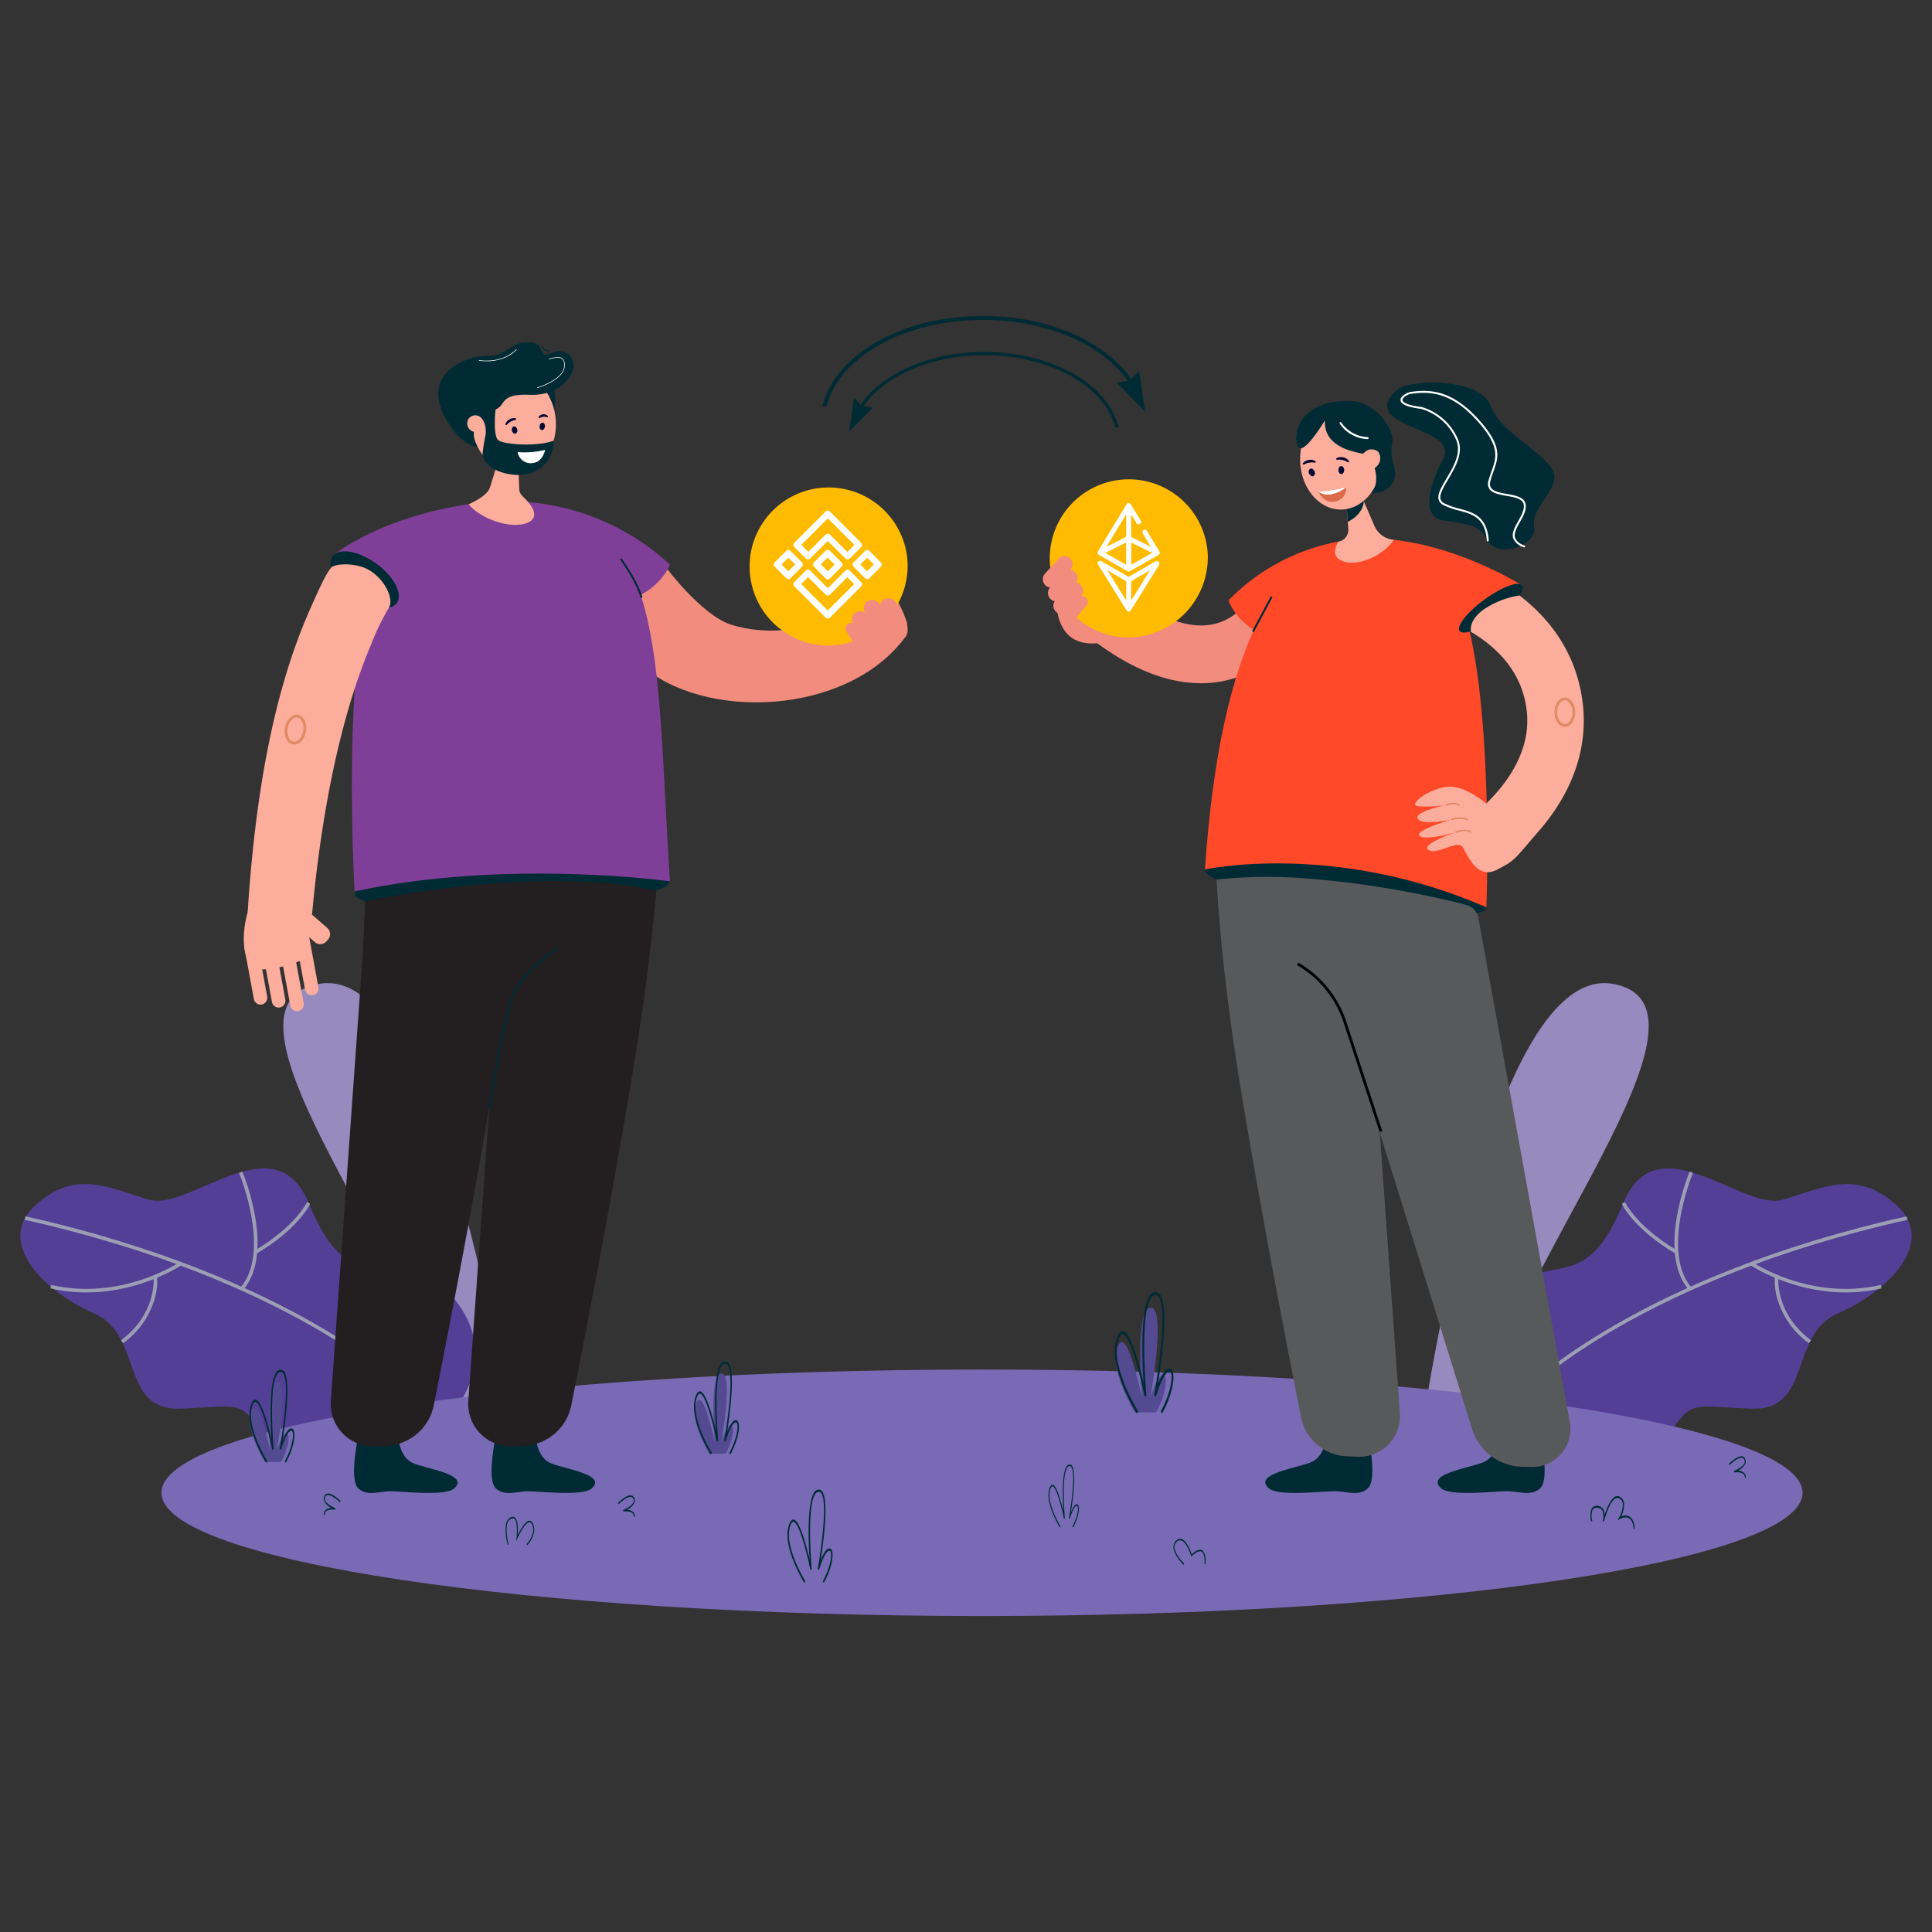<svg id="f947ca02-98f6-4737-aecf-ccb3c690e9a7" data-name="Layer 1" xmlns="http://www.w3.org/2000/svg" viewBox="0 0 445 445"><rect x="0" y="0" width="445" height="445" fill="#333333" stroke="none"/><defs><style>.b9515080-eb13-4a7f-b6e3-45d8c3f5e411{fill:#978abe;}.e6ae0e32-22fc-47a9-9905-90b36deb1488{fill:#543f97;}.ee183eb9-cdf4-4c16-9dca-701b8e941e13{opacity:0.5;}.ae96eea5-df71-4452-8a44-c1415b9d4aba{fill:#e3ffd2;}.b2dd273a-52e3-4d4a-b25f-8c3dbe21aa91{fill:#786ab5;}.e360a1dc-cc00-4f53-b5d0-b0cbf885b8c0{fill:#002b34;}.ec569326-28db-46f2-bea9-501d4884e8c6{fill:#534a91;}.f34a3531-fee5-4c81-848f-e98671d5aea0{fill:#f18c7e;}.b056fb0e-3a02-4e92-89ff-eaef03219566{fill:#ffbb01;}.fb45d1f3-dbc0-41e0-b4e2-74ae5f897930{fill:#231f20;}.e8b96500-5f36-4841-bc59-56b931241228{fill:#7f3f98;}.bcaef300-0be0-4481-a8ed-6dc32ab8150f{fill:#fdad9b;}.a0a97a39-8396-46f5-8575-6c571619b988{fill:#060633;}.bd0aa0bf-51e6-4794-87a5-14bc312b0dd0{fill:#fff;}.bfcda818-8ac1-4a1d-8dee-6d51d487b269{fill:#e08b65;}.bd1fd549-0846-4023-be59-e8b822562f2d{fill:#58595b;}.fc2cdff9-bced-4891-abd7-b96a7d7caabb{fill:#ff4929;}.e9505134-9253-4b9c-891c-bfce2422f5d5{fill:#020202;}.a577d832-c04c-4372-9437-27b781cd7150{fill:#dd8964;}.e60a290a-f93a-43e1-ba16-b4ce00ac8a6b{fill:#db6b49;}</style></defs><path class="b9515080-eb13-4a7f-b6e3-45d8c3f5e411" d="M116.999,326.205S101.686,221.407,73.405,226.63c-28.28,5.223,25.821,67.95,29.312,98.599Z"/><path class="e6ae0e32-22fc-47a9-9905-90b36deb1488" d="M21.684,302.522c11.395,4.949,5.827,22.58,20.063,21.939,14.238-.65,13.286-1.742,18.639,5.452,0,0,1.407,6.203,6.615,8.225,20.551,7.977,55.938-17.717,37.177-39.495-1.355-1.573-3.594-2.52-6.098-3.44-13.589-4.981-19.24.586-26.997-18.141-7.76-18.732-27.474,1.983-36.713-.724-9.239-2.707-16.965-7.178-26.278,1.329C-1.222,286.182,10.287,297.582,21.684,302.522Z"/><g class="ee183eb9-cdf4-4c16-9dca-701b8e941e13"><path class="ae96eea5-df71-4452-8a44-c1415b9d4aba" d="M92.833,320.204l.579-.576c-.253-.256-26.102-25.731-87.57-39.467l-.178.798C66.902,294.644,92.58,319.95,92.833,320.204Z"/><path class="ae96eea5-df71-4452-8a44-c1415b9d4aba" d="M59.156,288.708c9.605-5.71,12.197-11.244,12.302-11.477l-.744-.338c-.025.055-2.617,5.549-11.976,11.113Z"/><path class="ae96eea5-df71-4452-8a44-c1415b9d4aba" d="M56.024,297.073c3.091-3.578,4.031-9.434,2.719-16.933a54.65,54.65,0,0,0-2.917-10.295l-.754.314c.075.181,7.441,18.153.334,26.38Z"/><path class="ae96eea5-df71-4452-8a44-c1415b9d4aba" d="M40.049,292.444c1.131-.618,1.76-1.041,1.788-1.061l-.461-.674c-.132.09-13.387,8.984-29.593,5.248l-.183.796C24.658,299.764,35.835,294.748,40.049,292.444Z"/><path class="ae96eea5-df71-4452-8a44-c1415b9d4aba" d="M28.351,309.381a19.272,19.272,0,0,0,7.217-10.05,14.269,14.269,0,0,0,.613-5.143l-.812.093c.009.081.817,8.202-7.508,14.447Z"/></g><path class="b9515080-eb13-4a7f-b6e3-45d8c3f5e411" d="M328.001,326.205s15.313-104.798,43.594-99.575c28.281,5.223-25.821,67.95-29.312,98.599Z"/><path class="e6ae0e32-22fc-47a9-9905-90b36deb1488" d="M423.316,302.522c-11.395,4.949-5.827,22.58-20.063,21.939-14.238-.65-13.286-1.742-18.639,5.452,0,0-1.407,6.203-6.615,8.225-20.551,7.977-55.938-17.717-37.177-39.495,1.355-1.573,3.594-2.52,6.098-3.44,13.588-4.981,19.24.586,26.997-18.141,7.76-18.732,27.474,1.983,36.713-.724,9.239-2.707,16.965-7.178,26.278,1.329C446.222,286.182,434.713,297.582,423.316,302.522Z"/><g class="ee183eb9-cdf4-4c16-9dca-701b8e941e13"><path class="ae96eea5-df71-4452-8a44-c1415b9d4aba" d="M352.167,320.204l-.579-.576c.253-.256,26.102-25.731,87.57-39.467l.178.798C378.098,294.644,352.42,319.95,352.167,320.204Z"/><path class="ae96eea5-df71-4452-8a44-c1415b9d4aba" d="M385.844,288.708c-9.605-5.71-12.197-11.244-12.302-11.477l.744-.338c.025.055,2.617,5.549,11.977,11.113Z"/><path class="ae96eea5-df71-4452-8a44-c1415b9d4aba" d="M388.976,297.073c-3.091-3.578-4.031-9.434-2.719-16.933a54.646,54.646,0,0,1,2.917-10.295l.754.314c-.075.181-7.441,18.153-.334,26.38Z"/><path class="ae96eea5-df71-4452-8a44-c1415b9d4aba" d="M404.951,292.444c-1.131-.618-1.76-1.041-1.788-1.061l.461-.674c.132.09,13.387,8.984,29.593,5.248l.183.796C420.342,299.764,409.165,294.748,404.951,292.444Z"/><path class="ae96eea5-df71-4452-8a44-c1415b9d4aba" d="M416.649,309.381a19.272,19.272,0,0,1-7.217-10.05,14.27,14.27,0,0,1-.613-5.143l.812.093c-.009.081-.817,8.202,7.508,14.447Z"/></g><path class="b2dd273a-52e3-4d4a-b25f-8c3dbe21aa91" d="M415.186,343.83c0,15.678-84.62,28.388-189.003,28.388-104.384,0-189.003-12.71-189.003-28.388,0-15.679,84.619-28.389,189.003-28.389C330.566,315.441,415.186,328.151,415.186,343.83Z"/><path class="e360a1dc-cc00-4f53-b5d0-b0cbf885b8c0" d="M121.432,355.93l-.126-.3a5.938,5.938,0,0,0,1.495-2.959,2.828,2.828,0,0,0-.246-1.549c-.157-.333-.347-.494-.579-.494H121.964c-1.129.025-2.766,3.673-2.782,3.71l-.298.669.09-.802c.004-.032.357-3.257-.362-4.22a.667.667,0,0,0-.948-.126,1.856,1.856,0,0,0-.881,1.238,10.605,10.605,0,0,0,.399,4.605l-.206.157a10.913,10.913,0,0,1-.405-4.9,2.159,2.159,0,0,1,1.019-1.441.824.824,0,0,1,1.172.193c.598.802.564,2.794.497,3.86.528-1.07,1.737-3.281,2.702-3.303.314-.004.575.208.779.64a3.332,3.332,0,0,1,.287,1.826A6.226,6.226,0,0,1,121.432,355.93Z"/><path class="e360a1dc-cc00-4f53-b5d0-b0cbf885b8c0" d="M74.567,348.935a1.449,1.449,0,0,1,.197-.893,1.969,1.969,0,0,1,1.608-.707,3.387,3.387,0,0,1-1.769-1.816,1.415,1.415,0,0,1,.107-.943c.83-1.756,3.613,1.064,3.731,1.185l-.126.301c-.754-.772-2.839-2.504-3.421-1.272a.9.9,0,0,0-.075.607c.217.94,1.828,1.747,2.43,1.979l-.039.353c-.017-.002-1.76-.259-2.283.566a.967.967,0,0,0-.132.602Z"/><path class="e360a1dc-cc00-4f53-b5d0-b0cbf885b8c0" d="M146.214,349.362l-.229-.038a.965.965,0,0,0-.132-.602c-.523-.825-2.265-.567-2.283-.566l-.039-.353c.602-.231,2.213-1.04,2.43-1.979a.901.901,0,0,0-.075-.607c-.582-1.233-2.666.501-3.421,1.273l-.126-.301c.118-.121,2.902-2.94,3.731-1.186a1.417,1.417,0,0,1,.107.943,3.386,3.386,0,0,1-1.769,1.815,1.97,1.97,0,0,1,1.608.707A1.45,1.45,0,0,1,146.214,349.362Z"/><path class="e360a1dc-cc00-4f53-b5d0-b0cbf885b8c0" d="M402.098,340.354l-.228-.038a.965.965,0,0,0-.132-.602c-.523-.825-2.266-.568-2.283-.565l-.039-.353c.602-.232,2.213-1.04,2.43-1.979a.9.9,0,0,0-.075-.607c-.582-1.232-2.667.501-3.421,1.272l-.126-.301c.118-.121,2.902-2.941,3.731-1.186a1.416,1.416,0,0,1,.107.943,3.386,3.386,0,0,1-1.769,1.816,1.97,1.97,0,0,1,1.608.707A1.452,1.452,0,0,1,402.098,340.354Z"/><path class="e360a1dc-cc00-4f53-b5d0-b0cbf885b8c0" d="M376.251,352.146a3.335,3.335,0,0,0-.723-2.2c-.929-.924-2.436-.076-2.451-.067l-.524.301.375-.648a6.253,6.253,0,0,0,.861-3.244,1.528,1.528,0,0,0-.805-1.147c-1.9-1.043-3.454,5.01-3.53,5.31l-.003.014-.256-.158.002-.01a4.168,4.168,0,0,0-.037-2.175,1.334,1.334,0,0,0-1.234-.846,1.069,1.069,0,0,0-1.165.617,4.632,4.632,0,0,0-.013,2.412l-.255.159a5.174,5.174,0,0,1,.045-2.82,1.301,1.301,0,0,1,1.402-.798,1.592,1.592,0,0,1,1.453,1.045,3.126,3.126,0,0,1,.208,1.013c.622-1.922,1.905-5.032,3.474-4.171a1.909,1.909,0,0,1,.981,1.448,5.854,5.854,0,0,1-.647,3.098,2.093,2.093,0,0,1,2.267.302,3.807,3.807,0,0,1,.849,2.527Z"/><path class="e360a1dc-cc00-4f53-b5d0-b0cbf885b8c0" d="M272.643,360.434c-.097-.091-2.36-2.242-2.36-4.129a1.927,1.927,0,0,1,.619-1.459,1.181,1.181,0,0,1,1.395-.304c1.146.541,1.975,2.819,2.195,3.481,1.167-1.086,2.036-1.349,2.584-.782.783.81.588,2.974.579,3.065l-.227-.052c.002-.02.182-2.03-.479-2.713-.484-.499-1.306-.2-2.444.89l-.109.104-.055-.181c-.009-.029-.892-2.893-2.111-3.468a1.026,1.026,0,0,0-1.21.267,1.511,1.511,0,0,0-.507,1.151c0,1.686,2.227,3.8,2.249,3.821Z"/><path class="e360a1dc-cc00-4f53-b5d0-b0cbf885b8c0" d="M244.124,351.84a23.514,23.514,0,0,1-1.643-3.274c-1.003-2.483-1.242-4.454-.71-5.859.199-.524.439-.763.709-.717.92.164,1.928,3.91,2.449,6.141-.173-2.787-.37-8.297.606-10.161a1.039,1.039,0,0,1,.77-.654c.291-.03.53.135.71.485.879,1.703.085,7.72-.352,10.536.326-.826.788-1.746,1.26-1.852.224-.05.401.081.501.368.285.818-.108,2.905-1.26,4.98l-.173-.236c1.132-2.04,1.443-3.966,1.232-4.572-.054-.154-.139-.211-.267-.184-.608.136-1.316,2.198-1.539,2.981l-.216-.121c.017-.096,1.697-9.617.635-11.673a.522.522,0,0,0-.518-.352c-.235.022-.434.193-.606.523-1.235,2.36-.444,11.434-.436,11.526l-.223.079c-.41-2.018-1.675-7.291-2.6-7.456-.176-.031-.335.146-.485.543-1.167,3.081,2.284,8.642,2.319,8.698Z"/><path class="ec569326-28db-46f2-bea9-501d4884e8c6" d="M163.389,334.847s-4.639-7.401-3.043-11.616c1.596-4.215,4.29,9.054,4.29,9.054s-1.397-15.69,1.497-15.962c2.894-.273,0,15.962,0,15.962s1.073-3.785,2.12-4.019c1.048-.234.748,3.21-1.123,6.581Z"/><path class="e360a1dc-cc00-4f53-b5d0-b0cbf885b8c0" d="M163.722,335.032c-.219-.349-5.333-8.596-3.477-13.496.294-.775.648-1.13,1.047-1.059.8.143,1.74,2.12,2.794,5.877.321,1.144.605,2.288.828,3.234-.256-4.107-.552-12.289.893-15.05a1.536,1.536,0,0,1,1.138-.966,1.073,1.073,0,0,1,1.049.716c1.3,2.517.125,11.408-.521,15.568.482-1.22,1.165-2.581,1.862-2.736.331-.073.593.119.741.543.421,1.209-.16,4.292-1.862,7.358l-.256-.348c1.673-3.014,2.132-5.86,1.82-6.756-.079-.227-.204-.315-.394-.271-.898.201-1.946,3.247-2.274,4.404l-.319-.179c.006-.036.641-3.612,1.066-7.528.556-5.12.512-8.482-.128-9.721-.196-.38-.447-.552-.765-.52-.348.032-.641.285-.896.772-1.825,3.486-.656,16.896-.644,17.031l-.33.117c-.605-2.982-2.476-10.773-3.842-11.017-.26-.047-.495.216-.717.803-1.723,4.55,3.375,12.77,3.427,12.853Z"/><path class="ec569326-28db-46f2-bea9-501d4884e8c6" d="M261.403,325.314s-6.042-9.637-3.963-15.126,5.587,11.791,5.587,11.791-1.819-20.432,1.949-20.787c3.768-.355,0,20.787,0,20.787s1.397-4.93,2.761-5.235.974,4.18-1.462,8.57Z"/><path class="e360a1dc-cc00-4f53-b5d0-b0cbf885b8c0" d="M261.835,325.556c-.285-.454-6.944-11.194-4.527-17.575.382-1.009.84-1.475,1.364-1.38,1.042.186,2.266,2.761,3.638,7.653.418,1.49.788,2.979,1.078,4.211-.333-5.349-.719-16.003,1.163-19.598a2.001,2.001,0,0,1,1.482-1.259,1.401,1.401,0,0,1,1.366.933c1.692,3.277.163,14.856-.678,20.273.627-1.589,1.516-3.36,2.425-3.563.43-.097.772.155.965.707.548,1.575-.208,5.59-2.424,9.582l-.334-.453c2.178-3.925,2.776-7.631,2.37-8.798-.103-.296-.266-.409-.514-.353-1.17.262-2.534,4.229-2.961,5.735l-.415-.233c.008-.047.834-4.704,1.388-9.803.725-6.668.667-11.045-.166-12.659-.256-.495-.578-.719-.996-.677-.453.043-.834.372-1.166,1.006-2.376,4.54-.854,22.003-.839,22.178l-.43.152c-.788-3.883-3.224-14.029-5.003-14.347-.338-.059-.644.281-.934,1.045-2.245,5.928,4.395,16.63,4.463,16.738Z"/><path class="ec569326-28db-46f2-bea9-501d4884e8c6" d="M61.004,336.752s-4.639-7.4-3.043-11.615c1.596-4.215,4.29,9.054,4.29,9.054s-1.397-15.69,1.497-15.962c2.893-.273,0,15.962,0,15.962s1.073-3.785,2.12-4.02c1.048-.234.748,3.21-1.122,6.581Z"/><path class="e360a1dc-cc00-4f53-b5d0-b0cbf885b8c0" d="M61.336,336.938c-.219-.348-5.332-8.596-3.476-13.496.293-.774.645-1.131,1.047-1.059.8.143,1.74,2.12,2.794,5.876.321,1.144.605,2.288.828,3.234-.256-4.107-.552-12.289.893-15.05a1.535,1.535,0,0,1,1.138-.966,1.071,1.071,0,0,1,1.049.716c1.299,2.517.125,11.408-.521,15.568.482-1.22,1.165-2.58,1.862-2.736.33-.073.593.119.741.543.421,1.21-.16,4.292-1.862,7.358l-.256-.348c1.673-3.014,2.132-5.86,1.82-6.756-.079-.228-.205-.315-.395-.271-.898.201-1.946,3.247-2.274,4.404l-.319-.179c.006-.036.641-3.612,1.066-7.528.556-5.121.513-8.482-.127-9.721-.196-.38-.446-.553-.765-.52-.348.033-.64.285-.896.772-1.825,3.486-.656,16.896-.644,17.031l-.33.117c-.605-2.982-2.476-10.773-3.842-11.017-.262-.048-.495.216-.717.803-1.724,4.552,3.375,12.77,3.427,12.853Z"/><path class="e360a1dc-cc00-4f53-b5d0-b0cbf885b8c0" d="M185.263,364.591a34.867,34.867,0,0,1-2.432-4.849c-1.486-3.677-1.84-6.596-1.052-8.676.294-.776.646-1.134,1.05-1.061.802.143,1.744,2.124,2.8,5.889.322,1.146.606,2.292.83,3.241-.256-4.116-.554-12.315.895-15.082a1.539,1.539,0,0,1,1.14-.969,1.076,1.076,0,0,1,1.052.718c1.302,2.522.125,11.432-.522,15.602.482-1.223,1.167-2.586,1.866-2.742.33-.073.594.12.742.544.422,1.212-.16,4.302-1.866,7.374l-.257-.349c1.676-3.021,2.136-5.873,1.824-6.771-.079-.228-.205-.315-.395-.272-.9.201-1.95,3.254-2.278,4.414l-.319-.18c.006-.035.642-3.62,1.068-7.544.558-5.131.513-8.5-.128-9.742a.773.773,0,0,0-.766-.52c-.348.033-.642.286-.897.774-1.829,3.494-.657,16.932-.646,17.067l-.33.118c-.607-2.988-2.481-10.796-3.85-11.041-.261-.049-.496.216-.718.804-1.728,4.562,3.383,12.798,3.434,12.881Z"/><path class="f34a3531-fee5-4c81-848f-e98671d5aea0" d="M208.407,146.88c2.502-2.465-3.018-10.629-3.018-10.629-.956-.671-18.819,13.386-37.08,7.596-6.503-2.062-15.497-13.446-16.145-15.136-.086-.225-14.401,4.95-14.401,4.95,1.174,3.062,2.532,12.749,9.532,19.193C161.776,166.183,195.018,164.883,208.407,146.88Z"/><path class="b056fb0e-3a02-4e92-89ff-eaef03219566" d="M209.056,129.716a18.208,18.208,0,1,0-17.933,18.979A18.468,18.468,0,0,0,209.056,129.716Z"/><path class="e360a1dc-cc00-4f53-b5d0-b0cbf885b8c0" d="M123.395,330.68s.124,4.943,3.468,6.336c3.344,1.395,13.034,2.652,9.414,5.83-2.078,1.824-11.869.646-14.633.646-2.765,0-5.36,1.204-7.414-.646-2.26-2.035,0-12.166,0-12.166a11.043,11.043,0,0,0,4.531,1.187A8.801,8.801,0,0,0,123.395,330.68Z"/><path class="fb45d1f3-dbc0-41e0-b4e2-74ae5f897930" d="M152.248,181.525s.667,22.305-6.451,65.093c-5.139,30.89-11.205,62.018-14.182,76.941a11.642,11.642,0,0,1-10.875,9.455l-2.859.115a9.772,9.772,0,0,1-10.002-10.586l7.22-100.96,1.78-33.229Z"/><path class="e360a1dc-cc00-4f53-b5d0-b0cbf885b8c0" d="M91.721,330.68s.124,4.943,3.469,6.336c3.344,1.395,13.034,2.652,9.414,5.83-2.078,1.824-11.869.646-14.634.646-2.764,0-5.36,1.204-7.414-.646-2.26-2.035,0-12.166,0-12.166a11.041,11.041,0,0,0,4.531,1.187A8.801,8.801,0,0,0,91.721,330.68Z"/><path class="fb45d1f3-dbc0-41e0-b4e2-74ae5f897930" d="M120.574,181.525s.667,22.305-6.451,65.093c-5.139,30.89-11.205,62.018-14.182,76.941a11.642,11.642,0,0,1-10.875,9.455l-2.859.115a9.772,9.772,0,0,1-10.002-10.586l7.22-100.96,1.78-33.229Z"/><path class="e360a1dc-cc00-4f53-b5d0-b0cbf885b8c0" d="M81.708,205.97c.069,2.691,16.342,3.76,36.468,3.132,20.126-.628,36.209-3.411,36.14-6.102s-16.263-4.271-36.389-3.643C97.8,199.984,81.639,203.279,81.708,205.97Z"/><path class="e8b96500-5f36-4841-bc59-56b931241228" d="M86.635,129.783s3.559-14.105,29.817-14.248c37.867-.207,34.36,34.587,37.864,87.465,0,0-37.299-5.275-72.627,2.308C81.689,205.308,78.412,151.336,86.635,129.783Z"/><path class="e8b96500-5f36-4841-bc59-56b931241228" d="M76.943,127.76l17.15,9.489s37.551,3.41,47.52,1.768c9.969-1.643,12.704-8.962,12.704-8.962a54.945,54.945,0,0,0-28.663-13.918c-1.695-.278-3.454-.482-5.277-.6a51.879,51.879,0,0,0-9.122.182C88.382,118.295,76.943,127.76,76.943,127.76Z"/><path class="bcaef300-0be0-4481-a8ed-6dc32ab8150f" d="M112.842,112.307l1.982-6.397.577-1.862,3.392-10.951.447,10.893.267,6.538.085,2.069c.057,1.405.913,1.7,1.956,2.921.422.495,3.124,3.494.057,4.849-3.82,1.688-10.961-.868-13.676-4.216C107.949,116.146,112.201,114.374,112.842,112.307Z"/><path class="fb45d1f3-dbc0-41e0-b4e2-74ae5f897930" d="M151.147,205.176s-21.807-6.416-66.971,2.391l-.348,6.497,66.206,2.34Z"/><path class="e360a1dc-cc00-4f53-b5d0-b0cbf885b8c0" d="M76.586,128.156c-1.454,2.057.688,6.121,4.784,9.077,4.095,2.956,8.595,3.685,10.049,1.627,1.454-2.057-.688-6.121-4.784-9.077C82.539,126.827,78.04,126.099,76.586,128.156Z"/><path class="bcaef300-0be0-4481-a8ed-6dc32ab8150f" d="M61.475,215.828h0A1.569,1.569,0,0,0,60.219,217.65l2.422,13.137a1.569,1.569,0,0,0,1.822,1.256h0a1.57,1.57,0,0,0,1.255-1.823l-2.422-13.137A1.569,1.569,0,0,0,61.475,215.828Z"/><path class="bcaef300-0be0-4481-a8ed-6dc32ab8150f" d="M65.414,215.102h0a1.569,1.569,0,0,0-1.255,1.822l2.708,14.692a1.57,1.57,0,0,0,1.822,1.255h0a1.57,1.57,0,0,0,1.255-1.823l-2.708-14.692A1.569,1.569,0,0,0,65.414,215.102Z"/><path class="bcaef300-0be0-4481-a8ed-6dc32ab8150f" d="M69.852,205.08h.556a1.892,1.892,0,0,1,1.892,1.892v10.136a1.893,1.893,0,0,1-1.893,1.893h-.557a1.891,1.891,0,0,1-1.891-1.891V206.973a1.892,1.892,0,0,1,1.892-1.892Z" transform="translate(-135.853 125.725) rotate(-48.963)"/><path class="bcaef300-0be0-4481-a8ed-6dc32ab8150f" d="M69.353,214.376h0a1.57,1.57,0,0,0-1.255,1.822L70.269,227.975a1.569,1.569,0,0,0,1.822,1.255h0a1.569,1.569,0,0,0,1.255-1.823L71.176,215.63A1.57,1.57,0,0,0,69.353,214.376Z"/><path class="bcaef300-0be0-4481-a8ed-6dc32ab8150f" d="M57.423,208.839s-3.056,8.404.303,13.797c1.163,1.867,12.702-.59,13.362-2.963.661-2.373-1.58-10.184-1.58-10.184Z"/><path class="bcaef300-0be0-4481-a8ed-6dc32ab8150f" d="M57.56,216.537h0a1.566,1.566,0,0,0-1.253,1.819l2.166,11.753a1.566,1.566,0,0,0,1.819,1.252h0a1.566,1.566,0,0,0,1.253-1.819l-2.166-11.753A1.566,1.566,0,0,0,57.56,216.537Z"/><path class="bcaef300-0be0-4481-a8ed-6dc32ab8150f" d="M71.877,210.613c1.579-17.381,5.201-42.231,13.49-61.911a59.504,59.504,0,0,1,4.219-8.762c1.205-2.004-.953-6.407-4.359-8.507-3.195-1.971-8.172-1.648-8.958-.673-1.339,1.659-2.767,4.838-4.991,9.884-7.724,17.536-12.352,40.189-14.227,69.394Z"/><path class="e360a1dc-cc00-4f53-b5d0-b0cbf885b8c0" d="M127.522,88.985a14.389,14.389,0,0,1,0,5.974c-.692,3.323-4.072-4.846-4.072-4.846Z"/><path class="bcaef300-0be0-4481-a8ed-6dc32ab8150f" d="M127.924,95.918c-.844-6.426-5.847-11.068-11.176-10.368-5.329.699-8.965,6.475-8.121,12.901.844,6.426,5.847,11.068,11.176,10.368C125.132,108.119,128.768,102.343,127.924,95.918Z"/><path class="e360a1dc-cc00-4f53-b5d0-b0cbf885b8c0" d="M108.384,95.092l4.71-.489a3.429,3.429,0,0,0,2.544-1.541c.965-1.51,2.126-2.286,6.52-2.121,5.564.209,9.238-3.108,9.839-6.019.614-2.971-2.234-4.985-5.028-3.569-2.795,1.417-1.595-2.058-4.283-2.427-5.022-.689-5.962,3.182-10.074,3.056-5.391-.165-15.047,3.932-10.468,13.422Z"/><path class="a0a97a39-8396-46f5-8575-6c571619b988" d="M118.788,96.693a.197.197,0,0,0-.089-.364,2.136,2.136,0,0,0-2.274,1.294.198.198,0,0,0,.089.265.217.217,0,0,0,.265-.089,3.378,3.378,0,0,1,1.888-1.077A.197.197,0,0,0,118.788,96.693Z"/><path class="a0a97a39-8396-46f5-8575-6c571619b988" d="M117.932,99.223c.124.454.492.749.821.659a.764.764,0,0,0,.373-.985c-.124-.453-.492-.749-.821-.659A.764.764,0,0,0,117.932,99.223Z"/><path class="a0a97a39-8396-46f5-8575-6c571619b988" d="M126.086,96.107a.145.145,0,0,0,.107-.098.238.238,0,0,0-.076-.267,1.384,1.384,0,0,0-2.011.229.234.234,0,0,0-.004.276.146.146,0,0,0,.218.029,2.07,2.07,0,0,1,1.67-.192A.13.13,0,0,0,126.086,96.107Z"/><path class="a0a97a39-8396-46f5-8575-6c571619b988" d="M124.287,98.129c-.058.467.169.88.508.922s.661-.302.719-.769c.058-.467-.169-.88-.508-.922C124.668,97.317,124.345,97.662,124.287,98.129Z"/><path class="e360a1dc-cc00-4f53-b5d0-b0cbf885b8c0" d="M102.145,95.403s3.252,7.02,7.866,7.535c0,0-3.73-5.35,4.132-8.61C114.142,94.328,106.924,93.192,102.145,95.403Z"/><path class="bcaef300-0be0-4481-a8ed-6dc32ab8150f" d="M108.648,99.277a1.904,1.904,0,1,0-.771-2.733A2.014,2.014,0,0,0,108.648,99.277Z"/><path class="e360a1dc-cc00-4f53-b5d0-b0cbf885b8c0" d="M114.142,94.328s-.629,5.891.569,7.005c1.199,1.114,9.116,1.593,12.811.165h0a7.695,7.695,0,0,1-6.337,7.75,11.189,11.189,0,0,1-3.78-.013h0c-2.586-.453-5.101-1.522-6.167-3.922-.325-.73.619-5.221.619-5.221s.355-2.636-1.178-4.008A7.503,7.503,0,0,1,114.142,94.328Z"/><path class="bd0aa0bf-51e6-4794-87a5-14bc312b0dd0" d="M125.572,103.623a19.964,19.964,0,0,1-6.348.5,3.062,3.062,0,0,0,3.84,2.458C125.015,106.224,125.572,103.623,125.572,103.623Z"/><path class="e360a1dc-cc00-4f53-b5d0-b0cbf885b8c0" d="M126.372,80.889c.026,0,.053-0.0.081-.001l-.008-.265a1.221,1.221,0,0,1-1.401-1.03l-.264.024A1.479,1.479,0,0,0,126.372,80.889Z"/><path class="bd0aa0bf-51e6-4794-87a5-14bc312b0dd0" d="M123.736,89.381a17.749,17.749,0,0,0,3.055-1.271c2.031-1.095,3.16-2.362,3.265-3.666a2.116,2.116,0,0,0-.486-1.86c-.638-.549-1.741-.292-2.714-.064-.144.033-.286.067-.421.096l.028.13c.136-.029.278-.063.422-.096.944-.22,2.012-.469,2.598.036a2,2,0,0,1,.441,1.749c-.245,3.048-6.165,4.803-6.225,4.82Z"/><path class="bd0aa0bf-51e6-4794-87a5-14bc312b0dd0" d="M112.078,83.2a10.455,10.455,0,0,0,4.794-1.091,7.204,7.204,0,0,0,2.139-1.576l-.102-.085c-.028.032-2.812,3.281-8.591,2.499l-.017.132A13.22,13.22,0,0,0,112.078,83.2Z"/><path class="bfcda818-8ac1-4a1d-8dee-6d51d487b269" d="M67.487,171.447a2.17,2.17,0,0,1-1.582-1.336,4.296,4.296,0,0,1-.282-2.48c.311-1.883,1.656-3.236,2.99-3.016,1.339.221,2.175,1.933,1.864,3.816a4.296,4.296,0,0,1-1.062,2.258,2.272,2.272,0,0,1-1.63.782A1.817,1.817,0,0,1,67.487,171.447Zm-1.223-3.71a3.644,3.644,0,0,0,.231,2.1,1.38,1.38,0,0,0,2.449.404,3.642,3.642,0,0,0,.893-1.915c.248-1.503-.361-2.909-1.329-3.069a1.095,1.095,0,0,0-.183-.015C67.414,165.242,66.497,166.328,66.264,167.738Z"/><path class="f34a3531-fee5-4c81-848f-e98671d5aea0" d="M202.789,139.082a1.866,1.866,0,0,1,.893-1.072,1.973,1.973,0,0,1,2.639.753l2.349,4.103a1.869,1.869,0,0,1-.731,2.581,1.973,1.973,0,0,1-2.639-.752l-2.349-4.104A1.87,1.87,0,0,1,202.789,139.082Z"/><path class="f34a3531-fee5-4c81-848f-e98671d5aea0" d="M199.053,139.493a1.869,1.869,0,0,1,.893-1.072,1.973,1.973,0,0,1,2.639.753l2.974,4.775a1.869,1.869,0,0,1-.731,2.581c-.931.504-2.738-.503-3.264-1.423l-2.349-4.104A1.872,1.872,0,0,1,199.053,139.493Z"/><path class="f34a3531-fee5-4c81-848f-e98671d5aea0" d="M196.279,142.106a1.869,1.869,0,0,1,.893-1.071,1.972,1.972,0,0,1,2.639.752l2.349,4.104a1.869,1.869,0,0,1-.731,2.581,1.972,1.972,0,0,1-2.639-.753l-2.349-4.103A1.873,1.873,0,0,1,196.279,142.106Z"/><path class="f34a3531-fee5-4c81-848f-e98671d5aea0" d="M194.802,144.346a1.239,1.239,0,0,1,.541-.683,1.314,1.314,0,0,1,1.781.417l2.455,3.843a1.243,1.243,0,0,1-.4,1.743,1.315,1.315,0,0,1-1.781-.417l-2.455-3.843A1.247,1.247,0,0,1,194.802,144.346Z"/><path class="e360a1dc-cc00-4f53-b5d0-b0cbf885b8c0" d="M147.561,137.736l.417-.115c-1.105-4.001-4.81-8.996-4.848-9.046l-.346.258C142.821,128.883,146.477,133.815,147.561,137.736Z"/><path class="e360a1dc-cc00-4f53-b5d0-b0cbf885b8c0" d="M112.923,255.333c.029-.182,2.957-18.34,4.964-24.816,1.987-6.412,10.548-11.807,10.634-11.861l-.228-.367c-.088.054-8.784,5.533-10.819,12.099-2.017,6.506-4.949,24.693-4.978,24.876Z"/><path class="e360a1dc-cc00-4f53-b5d0-b0cbf885b8c0" d="M305.578,330.239s-.128,5.108-3.584,6.548c-3.456,1.441-13.47,2.741-9.728,6.025,2.147,1.884,12.265.666,15.122.666,2.857,0,5.539,1.245,7.662-.667,2.335-2.104-.001-12.573-.001-12.573a11.412,11.412,0,0,1-4.682,1.226A9.09,9.09,0,0,1,305.578,330.239Z"/><path class="e360a1dc-cc00-4f53-b5d0-b0cbf885b8c0" d="M345.268,330.238s-.128,5.108-3.584,6.548c-3.456,1.441-13.47,2.741-9.728,6.025,2.147,1.884,12.265.666,15.122.666,2.857-0,5.54,1.245,7.662-.667,2.335-2.104,0-12.573,0-12.573a11.415,11.415,0,0,1-4.682,1.227A9.093,9.093,0,0,1,345.268,330.238Z"/><path class="bd1fd549-0846-4023-be59-e8b822562f2d" d="M279.892,190.225s-.639,21.379,6.185,62.392c4.926,29.608,10.742,59.443,13.595,73.747a11.158,11.158,0,0,0,10.424,9.062l2.741.11a9.366,9.366,0,0,0,9.586-10.147l-6.923-96.77-1.706-31.85Z"/><path class="e360a1dc-cc00-4f53-b5d0-b0cbf885b8c0" d="M342.311,209.039c-.315,2.602-15.028,2.286-33.042.006-18.014-2.28-32.037-6.183-31.722-8.785.314-2.603,14.847-2.918,32.861-.638S342.625,206.437,342.311,209.039Z"/><path class="bd1fd549-0846-4023-be59-e8b822562f2d" d="M300.574,205.496l38.46,123.546a12.397,12.397,0,0,0,11.569,8.806l2.312.039a8.775,8.775,0,0,0,8.635-10.445L340.512,211.354a3.82,3.82,0,0,0-2.655-2.861C330.643,206.412,299.866,200.386,300.574,205.496Z"/><path class="bcaef300-0be0-4481-a8ed-6dc32ab8150f" d="M344.763,200.313l-8.72-10.129c.156-.097,17.273-10.903,15.634-26.291-.855-8.022-5.663-14.474-14.292-19.18a49.585,49.585,0,0,0-13.673-4.929l2.05-13.141a61.859,61.859,0,0,1,17.739,6.328c12.477,6.803,19.775,16.998,21.105,29.482,1.074,10.082-2.451,20.107-10.195,28.993C348.856,197.819,349.103,198.201,344.763,200.313Z"/><path class="f34a3531-fee5-4c81-848f-e98671d5aea0" d="M276.639,157.371c-7.016,0-14.451-2.668-22.125-7.944a64.903,64.903,0,0,1-9.818-8.274l9.411-9.185-4.706,4.592,4.696-4.602c3.32,3.531,13.978,12.584,23.325,12.084,4.244-.228,7.905-2.442,11.195-6.769l10.266,8.17c-5.598,7.364-12.803,11.476-20.835,11.89C277.58,157.359,277.11,157.371,276.639,157.371Z"/><path class="fc2cdff9-bced-4891-abd7-b96a7d7caabb" d="M336.296,137.909s-5.117-14.397-23.346-13.742c-18.229.655-31.993,24.609-35.403,76.094,0,0,29.85-6.546,64.818,8.724C342.365,208.985,344.303,158.893,336.296,137.909Z"/><path class="fc2cdff9-bced-4891-abd7-b96a7d7caabb" d="M350.612,134.865l-14.428,10.443s-33.195,3.321-42.008,1.722a14.503,14.503,0,0,1-11.23-8.726A47.379,47.379,0,0,1,308.284,124.752a44.029,44.029,0,0,1,4.665-.584,45.269,45.269,0,0,1,8.064.177C336.774,126.045,350.612,134.865,350.612,134.865Z"/><path class="e360a1dc-cc00-4f53-b5d0-b0cbf885b8c0" d="M350.611,134.865c.783,1.131-1.813,4.386-5.797,7.27-3.984,2.884-7.848,4.305-8.63,3.174-.783-1.132,1.813-4.386,5.797-7.27C345.966,135.155,349.829,133.734,350.611,134.865Z"/><path class="f34a3531-fee5-4c81-848f-e98671d5aea0" d="M261.934,145.883s-3.919-11.173-7.828-13.915c-3.909-2.743-6.219.659-6.219.659l-4.044-.914s-3.966,17.282,8.542,16.482C253.374,148.132,261.934,145.883,261.934,145.883Z"/><path class="bfcda818-8ac1-4a1d-8dee-6d51d487b269" d="M360.433,167.415a2.116,2.116,0,0,1-1.731-1.032,4.185,4.185,0,0,1-.664-2.338c0-1.858,1.074-3.37,2.395-3.37s2.396,1.511,2.396,3.37c0,1.859-1.074,3.37-2.395,3.37Zm0-6.108c-.955,0-1.762,1.254-1.762,2.738a3.548,3.548,0,0,0,.554,1.982,1.507,1.507,0,0,0,1.208.756h0c.955,0,1.762-1.254,1.762-2.737C362.196,162.561,361.389,161.307,360.433,161.307Z"/><path class="bcaef300-0be0-4481-a8ed-6dc32ab8150f" d="M320.982,124.341a5.422,5.422,0,0,1-4.419-3.233l-2.43-5.643-.705-1.638-4.147-9.63.719,9.98.433,5.99.123,1.707a2.725,2.725,0,0,1-2.248,2.874l-.024.004c-.738,1.2-1.756,3.639,1.288,4.608,3.578,1.139,9.364-1.678,11.441-5.015Z"/><path class="bcaef300-0be0-4481-a8ed-6dc32ab8150f" d="M343.075,185.715s-5.402-4.944-9.666-4.508c-4.264.436-9.381,4.218-6.681,4.509a28.295,28.295,0,0,0,6.254-.291s-7.534,1.599-6.396,3.199c1.137,1.6,7.676.145,7.676.145s-8.813,2.618-7.25,3.781c1.564,1.164,8.244-.873,8.244-.873s-8.102,2.763-6.254,4.073c1.848,1.308,6.681-2.327,7.818-.728,1.137,1.6,3.269,7.853,8.102,5.235Z"/><path class="e9505134-9253-4b9c-891c-bfce2422f5d5" d="M317.763,260.716l-8.271-25.144a23.839,23.839,0,0,0-10.772-13.287l.321-.561a24.488,24.488,0,0,1,11.065,13.646l8.271,25.144Z"/><path class="bcaef300-0be0-4481-a8ed-6dc32ab8150f" d="M338.844,145.502s-.799-2.399,2.825-5.072a20.2,20.2,0,0,1,8.324-3.273l.951,4.581-5.118,2.236Z"/><path class="e360a1dc-cc00-4f53-b5d0-b0cbf885b8c0" d="M320.562,102.554a11.157,11.157,0,0,0,.555,4.995c1.379,4.911-4.234,6.961-5.671,5.56-.178-.173.057-8.527.057-8.527l1.794-1.066Z"/><path class="e360a1dc-cc00-4f53-b5d0-b0cbf885b8c0" d="M314.143,115.3c-.002.055-.005.11-.01.165-.238,3.217-3.679,4.72-3.679,4.72l-.021-.017-.432-5.99c1.052-.385,2.551-.782,3.428-.35A1.405,1.405,0,0,1,314.143,115.3Z"/><path class="bcaef300-0be0-4481-a8ed-6dc32ab8150f" d="M299.452,105.793c0-6.389,4.198-11.568,9.376-11.568,5.178,0,9.377,5.179,9.377,11.568,0,6.389-4.198,11.568-9.376,11.568C303.65,117.362,299.452,112.182,299.452,105.793Z"/><path class="e360a1dc-cc00-4f53-b5d0-b0cbf885b8c0" d="M305.114,96.914c.26.356-1.215,6.307,9.81,7.727,11.025,1.421,4.401-11.955-3.733-12.257-11.746-.436-13.456,7.461-12.327,10.303C299.992,105.529,305.114,96.914,305.114,96.914Z"/><path class="e360a1dc-cc00-4f53-b5d0-b0cbf885b8c0" d="M322.107,89.597s-4.952,3.313-1.143,6.431c3.81,3.119,14.286,4.482,11.429,9.744-2.857,5.262-5.333,13.058-.19,14.032,5.143.975,8.381.584,10.477,4.677,2.095,4.093,11.428,1.559,10.666-3.313-.762-4.872,7.238-9.16,3.809-13.643-3.429-4.482-11.81-8.38-13.905-14.226C341.155,87.453,326.107,87.064,322.107,89.597Z"/><path class="e360a1dc-cc00-4f53-b5d0-b0cbf885b8c0" d="M313.709,102.746s4.506,4.75,2.943,9.606c0,0,2.613-2.855,2.671-3.921a41.25,41.25,0,0,0-.637-4.915Z"/><path class="bcaef300-0be0-4481-a8ed-6dc32ab8150f" d="M316.951,107.538a2.304,2.304,0,0,1-3.317.232,2.578,2.578,0,0,1,.528-3.441,2.305,2.305,0,0,1,3.317-.232A2.577,2.577,0,0,1,316.951,107.538Z"/><path class="bd0aa0bf-51e6-4794-87a5-14bc312b0dd0" d="M351.061,126.069a.226.226,0,0,1-.081-.015,3.736,3.736,0,0,1-2.412-1.979c-.449-1.247.318-2.612,1.129-4.059.711-1.266,1.446-2.576,1.27-3.751-.209-1.387-2.031-1.711-3.96-2.055-1.626-.289-3.307-.588-3.974-1.626a2.286,2.286,0,0,1-.188-1.864c.212-.82.473-1.555.726-2.266,1.083-3.054,1.939-5.466-2.849-10.989-6.14-7.084-11.225-7.426-15.807-6.74-.535.08-1.892.779-1.885,1.401.004.321.442,1.121,4.415,1.62a13.099,13.099,0,0,1,8.328,7.324c1.429,3.202-.601,6.628-2.232,9.381-1.094,1.847-2.04,3.442-1.744,4.513a1.549,1.549,0,0,0,.832.943,16.232,16.232,0,0,0,3.564,1.268c3.102.839,6.308,1.706,6.712,7.293a.223.223,0,0,1-.207.238.229.229,0,0,1-.239-.206c-.38-5.27-3.295-6.059-6.382-6.894a16.684,16.684,0,0,1-3.661-1.306,1.998,1.998,0,0,1-1.049-1.216c-.346-1.253.644-2.925,1.79-4.859,1.661-2.804,3.543-5.981,2.209-8.971a12.648,12.648,0,0,0-7.997-7.067c-3.202-.401-4.774-1.074-4.785-2.054-.013-.989,1.678-1.76,2.265-1.848,4.706-.705,9.929-.358,16.211,6.889,4.958,5.721,4.064,8.24,2.931,11.431-.248.701-.507,1.427-.713,2.228a1.843,1.843,0,0,0,.131,1.511c.562.875,2.146,1.157,3.677,1.429,1.999.356,4.067.724,4.323,2.427.2,1.327-.574,2.704-1.321,4.037-.76,1.354-1.478,2.634-1.099,3.689a3.346,3.346,0,0,0,2.154,1.714.223.223,0,0,1-.08.432Z"/><path class="bd0aa0bf-51e6-4794-87a5-14bc312b0dd0" d="M315.011,101.134h-.005A8.083,8.083,0,0,1,308.571,97.564a.223.223,0,0,1,.38-.235,7.774,7.774,0,0,0,6.065,3.358.223.223,0,0,1-.005.446Z"/><path class="a577d832-c04c-4372-9437-27b781cd7150" d="M333.038,185.573l-.111-.296c.088-.033,2.166-.797,3.316.019l-.183.258C335.047,184.836,333.058,185.565,333.038,185.573Z"/><path class="a577d832-c04c-4372-9437-27b781cd7150" d="M334.32,188.917l-.117-.294a5.565,5.565,0,0,1,3.906.003l-.128.289A5.328,5.328,0,0,0,334.32,188.917Z"/><path class="a577d832-c04c-4372-9437-27b781cd7150" d="M335.312,191.826l-.111-.296c.104-.039,2.559-.947,3.711.027l-.204.242C337.698,190.947,335.336,191.817,335.312,191.826Z"/><path class="bd1fd549-0846-4023-be59-e8b822562f2d" d="M280.216,202.591a109.329,109.329,0,0,1,20.946-.235,213.242,213.242,0,0,1,36.011,5.947l-6.181,1.039-38.706,1.534-7.792-6.391Z"/><path class="e60a290a-f93a-43e1-ba16-b4ce00ac8a6b" d="M303.651,113.279a20.366,20.366,0,0,0,6.406-1.052,3.122,3.122,0,0,1-3.202,3.368C304.837,115.719,303.651,113.279,303.651,113.279Z"/><path class="bd0aa0bf-51e6-4794-87a5-14bc312b0dd0" d="M303.651,113.279a4.193,4.193,0,0,0,2.584.635,7.495,7.495,0,0,0,3.822-1.686A30.592,30.592,0,0,1,303.651,113.279Z"/><path class="a0a97a39-8396-46f5-8575-6c571619b988" d="M307.922,105.905a.213.213,0,0,1-.024-.404,2.309,2.309,0,0,1,2.761.616.215.215,0,0,1-.008.302.234.234,0,0,1-.302-.008,3.657,3.657,0,0,0-2.293-.514A.213.213,0,0,1,307.922,105.905Z"/><path class="a0a97a39-8396-46f5-8575-6c571619b988" d="M309.609,108.248c.016.509-.27.931-.639.943-.369.012-.682-.391-.698-.9-.016-.509.27-.93.639-.943C309.28,107.337,309.593,107.74,309.609,108.248Z"/><path class="a0a97a39-8396-46f5-8575-6c571619b988" d="M300.309,107.017a.214.214,0,0,1-.176-.365,2.31,2.31,0,0,1,2.787-.483.215.215,0,0,1,.108.282.235.235,0,0,1-.282.108,3.645,3.645,0,0,0-2.315.399A.221.221,0,0,1,300.309,107.017Z"/><path class="a0a97a39-8396-46f5-8575-6c571619b988" d="M302.762,108.541a.826.826,0,0,1-.232,1.115c-.336.151-.779-.102-.988-.566a.826.826,0,0,1,.232-1.115C302.111,107.824,302.553,108.077,302.762,108.541Z"/><path class="b056fb0e-3a02-4e92-89ff-eaef03219566" d="M278.193,127.836a18.208,18.208,0,1,0-17.933,18.979A18.468,18.468,0,0,0,278.193,127.836Z"/><path class="f34a3531-fee5-4c81-848f-e98671d5aea0" d="M242.052,135.332a1.834,1.834,0,0,1-1.27-.512,1.936,1.936,0,0,1-.091-2.692l3.127-3.428a1.834,1.834,0,0,1,2.631-.093,1.936,1.936,0,0,1,.091,2.692l-3.127,3.429A1.838,1.838,0,0,1,242.052,135.332Z"/><path class="f34a3531-fee5-4c81-848f-e98671d5aea0" d="M243.238,138.494a1.832,1.832,0,0,1-1.27-.512,1.937,1.937,0,0,1-.091-2.692l3.127-3.428a1.835,1.835,0,0,1,2.631-.093,1.938,1.938,0,0,1,.091,2.692l-3.127,3.429A1.839,1.839,0,0,1,243.238,138.494Z"/><path class="f34a3531-fee5-4c81-848f-e98671d5aea0" d="M244.491,141.408a1.834,1.834,0,0,1-1.27-.512,1.936,1.936,0,0,1-.091-2.692l3.127-3.429a1.835,1.835,0,0,1,2.631-.093,1.936,1.936,0,0,1,.091,2.692l-3.127,3.429A1.839,1.839,0,0,1,244.491,141.408Z"/><path class="f34a3531-fee5-4c81-848f-e98671d5aea0" d="M246.46,143.317a1.222,1.222,0,0,1-.801-.3,1.291,1.291,0,0,1-.146-1.79l2.851-3.449a1.22,1.22,0,0,1,1.75-.151,1.29,1.29,0,0,1,.146,1.789l-2.851,3.45A1.227,1.227,0,0,1,246.46,143.317Z"/><rect class="e360a1dc-cc00-4f53-b5d0-b0cbf885b8c0" x="286.185" y="141.262" width="9.112" height="0.447" transform="translate(28.716 330.935) rotate(-61.817)"/><path class="e360a1dc-cc00-4f53-b5d0-b0cbf885b8c0" d="M190.387,93.581c2.807-11.265,17.891-19.895,36.024-19.895,17.95,0,32.912,8.457,35.935,19.555a.456.456,0,0,0,.439.339h0a.456.456,0,0,0,.44-.575c-1.335-4.937-4.926-9.474-10.441-13.078-7.051-4.608-16.417-7.145-26.373-7.145s-19.322,2.538-26.373,7.145c-5.729,3.744-9.382,8.494-10.586,13.654Z"/><polygon class="e360a1dc-cc00-4f53-b5d0-b0cbf885b8c0" points="257.204 88.143 263.749 94.814 262.362 85.436 260.281 87.615 257.204 88.143"/><path class="e360a1dc-cc00-4f53-b5d0-b0cbf885b8c0" d="M256.851,98.442c-2.345-9.41-14.946-16.619-30.093-16.619-14.995,0-27.494,7.065-30.019,16.336a.381.381,0,0,1-.367.283h0a.381.381,0,0,1-.367-.481c1.115-4.124,4.115-7.915,8.722-10.925,5.89-3.849,13.714-5.969,22.031-5.969s16.141,2.12,22.031,5.969c4.785,3.127,7.837,7.096,8.843,11.406Z"/><polygon class="e360a1dc-cc00-4f53-b5d0-b0cbf885b8c0" points="201.035 93.9 195.568 99.472 196.726 91.638 198.464 93.458 201.035 93.9"/><path class="bd0aa0bf-51e6-4794-87a5-14bc312b0dd0" d="M190.665,124.593c-1.288,1.288-2.534,2.535-3.781,3.781-.665.665-.891.663-1.565-.01-.744-.744-1.491-1.486-2.232-2.233-.45-.453-.454-.777-.001-1.231q3.476-3.486,6.96-6.963c.452-.451.778-.455,1.23-.004q3.485,3.476,6.96,6.962c.454.455.454.783.007,1.235q-1.192,1.205-2.397,2.397c-.462.458-.8.453-1.269-.016C193.287,127.221,191.998,125.928,190.665,124.593Zm.01-5.191-6.087,6.087,1.608,1.613c1.228-1.231,2.495-2.503,3.763-3.773.558-.559.845-.562,1.395-.013q1.758,1.755,3.514,3.513c.115.115.237.225.31.295l1.624-1.605Z"/><path class="bd0aa0bf-51e6-4794-87a5-14bc312b0dd0" d="M190.682,135.48c1.308-1.312,2.574-2.585,3.843-3.855.551-.552.844-.55,1.4.004q1.151,1.148,2.299,2.299c.472.475.476.794.004,1.267q-3.46,3.469-6.928,6.931c-.475.475-.795.475-1.264.007q-3.467-3.462-6.928-6.931c-.479-.48-.48-.796-.013-1.265q1.196-1.201,2.4-2.394a.741.741,0,0,1,1.235.009q1.794,1.786,3.58,3.579C190.417,135.237,190.531,135.338,190.682,135.48Zm-6.139-.973,6.115,6.116,6.092-6.092-1.564-1.58c-.091.085-.205.186-.312.294q-1.772,1.77-3.543,3.542c-.513.512-.821.513-1.328.007q-1.773-1.769-3.543-3.542c-.115-.115-.236-.224-.324-.307Z"/><path class="bd0aa0bf-51e6-4794-87a5-14bc312b0dd0" d="M194.1,130.036a2.469,2.469,0,0,1-.301.531q-1.279,1.31-2.585,2.594a.704.704,0,0,1-1.099.003q-1.304-1.286-2.588-2.591a.691.691,0,0,1-.003-1.064q1.283-1.307,2.587-2.592a.706.706,0,0,1,1.1-.005q1.305,1.285,2.585,2.594A2.53,2.53,0,0,1,194.1,130.036Zm-5.036-.045,1.596,1.605,1.56-1.554-1.601-1.612Z"/><path class="bd0aa0bf-51e6-4794-87a5-14bc312b0dd0" d="M181.586,133.454a2.736,2.736,0,0,1-.532-.317q-1.294-1.266-2.562-2.558a.681.681,0,0,1,.012-1.095q1.252-1.274,2.527-2.527a.683.683,0,0,1,1.096-.008q1.275,1.251,2.527,2.527a.707.707,0,0,1-.012,1.135q-1.237,1.257-2.497,2.491A3.186,3.186,0,0,1,181.586,133.454Zm-1.572-3.421,1.544,1.544,1.581-1.565-1.543-1.55Z"/><path class="bd0aa0bf-51e6-4794-87a5-14bc312b0dd0" d="M203.157,130.035a3.005,3.005,0,0,1-.343.561q-1.248,1.278-2.525,2.529a.68.68,0,0,1-1.096-.003q-1.274-1.253-2.527-2.527a.706.706,0,0,1,.021-1.133q1.239-1.255,2.494-2.494a.692.692,0,0,1,1.13.005q1.275,1.252,2.523,2.531A2.856,2.856,0,0,1,203.157,130.035Zm-4.983-.027,1.518,1.567,1.568-1.563-1.536-1.535Z"/><path class="bd0aa0bf-51e6-4794-87a5-14bc312b0dd0" d="M260.559,118.636c-.007.107-.021.214-.021.321-.001,1.455.006,2.91-.007,4.365a.489.489,0,0,0,.318.516c1.261.616,2.513,1.248,3.769,1.873.096.048.198.083.387.162-.098-.185-.147-.291-.207-.39-.511-.848-1.029-1.692-1.536-2.542-.244-.409-.12-.795.279-.908a.531.531,0,0,1,.642.263q1.429,2.343,2.846,4.694c.224.374.106.653-.349.912-1.817,1.037-3.632,2.08-5.456,3.105-1.506.847-1.01.834-2.504-.004-1.825-1.023-3.638-2.068-5.456-3.105-.5-.285-.572-.55-.275-1.041q3.195-5.274,6.394-10.545c.365-.601.809-.604,1.172-.008.717,1.178,1.427,2.359,2.144,3.536a.577.577,0,0,1-.063.813.568.568,0,0,1-.886-.204c-.196-.306-.38-.62-.568-.93q-.273-.449-.545-.898Zm.005,11.449,4.801-2.737-4.801-2.397Zm-1.178-5.135-4.81,2.396,4.81,2.738Zm.02-6.306-.099-.027-4.395,7.249a2.658,2.658,0,0,0,.269-.086c1.333-.663,2.669-1.321,3.993-2.001a.542.542,0,0,0,.222-.404c.021-.764.01-1.528.01-2.293Q259.406,119.864,259.406,118.645Z"/><path class="bd0aa0bf-51e6-4794-87a5-14bc312b0dd0" d="M253.461,129.168a4.111,4.111,0,0,1,.406.187c1.933,1.112,3.866,2.224,5.79,3.35a.545.545,0,0,0,.642-.005c1.903-1.113,3.816-2.21,5.726-3.312.098-.056.2-.159.295-.153.21.013.484.018.605.146.12.127.105.401.105.61,0,.097-.103.195-.162.291q-3.132,5.046-6.266,10.092a2.788,2.788,0,0,1-.164.252.551.551,0,0,1-.924.011,2.484,2.484,0,0,1-.164-.252q-3.155-5.076-6.309-10.153a2.013,2.013,0,0,1-.166-.294A.571.571,0,0,1,253.461,129.168Zm5.889,9.08a1.13,1.13,0,0,0,.053-.189c.002-1.329.008-2.657-.006-3.986a.494.494,0,0,0-.218-.34c-.478-.298-.972-.569-1.46-.851q-1.262-.729-2.523-1.459l-.053.051ZM264.83,131.424c-.143.061-.198.078-.248.106-1.281.737-2.565,1.469-3.836,2.223a.568.568,0,0,0-.201.423c-.016,1.241-.01,2.482-.008,3.724 0.0.09.02.181.043.367Z"/></svg>